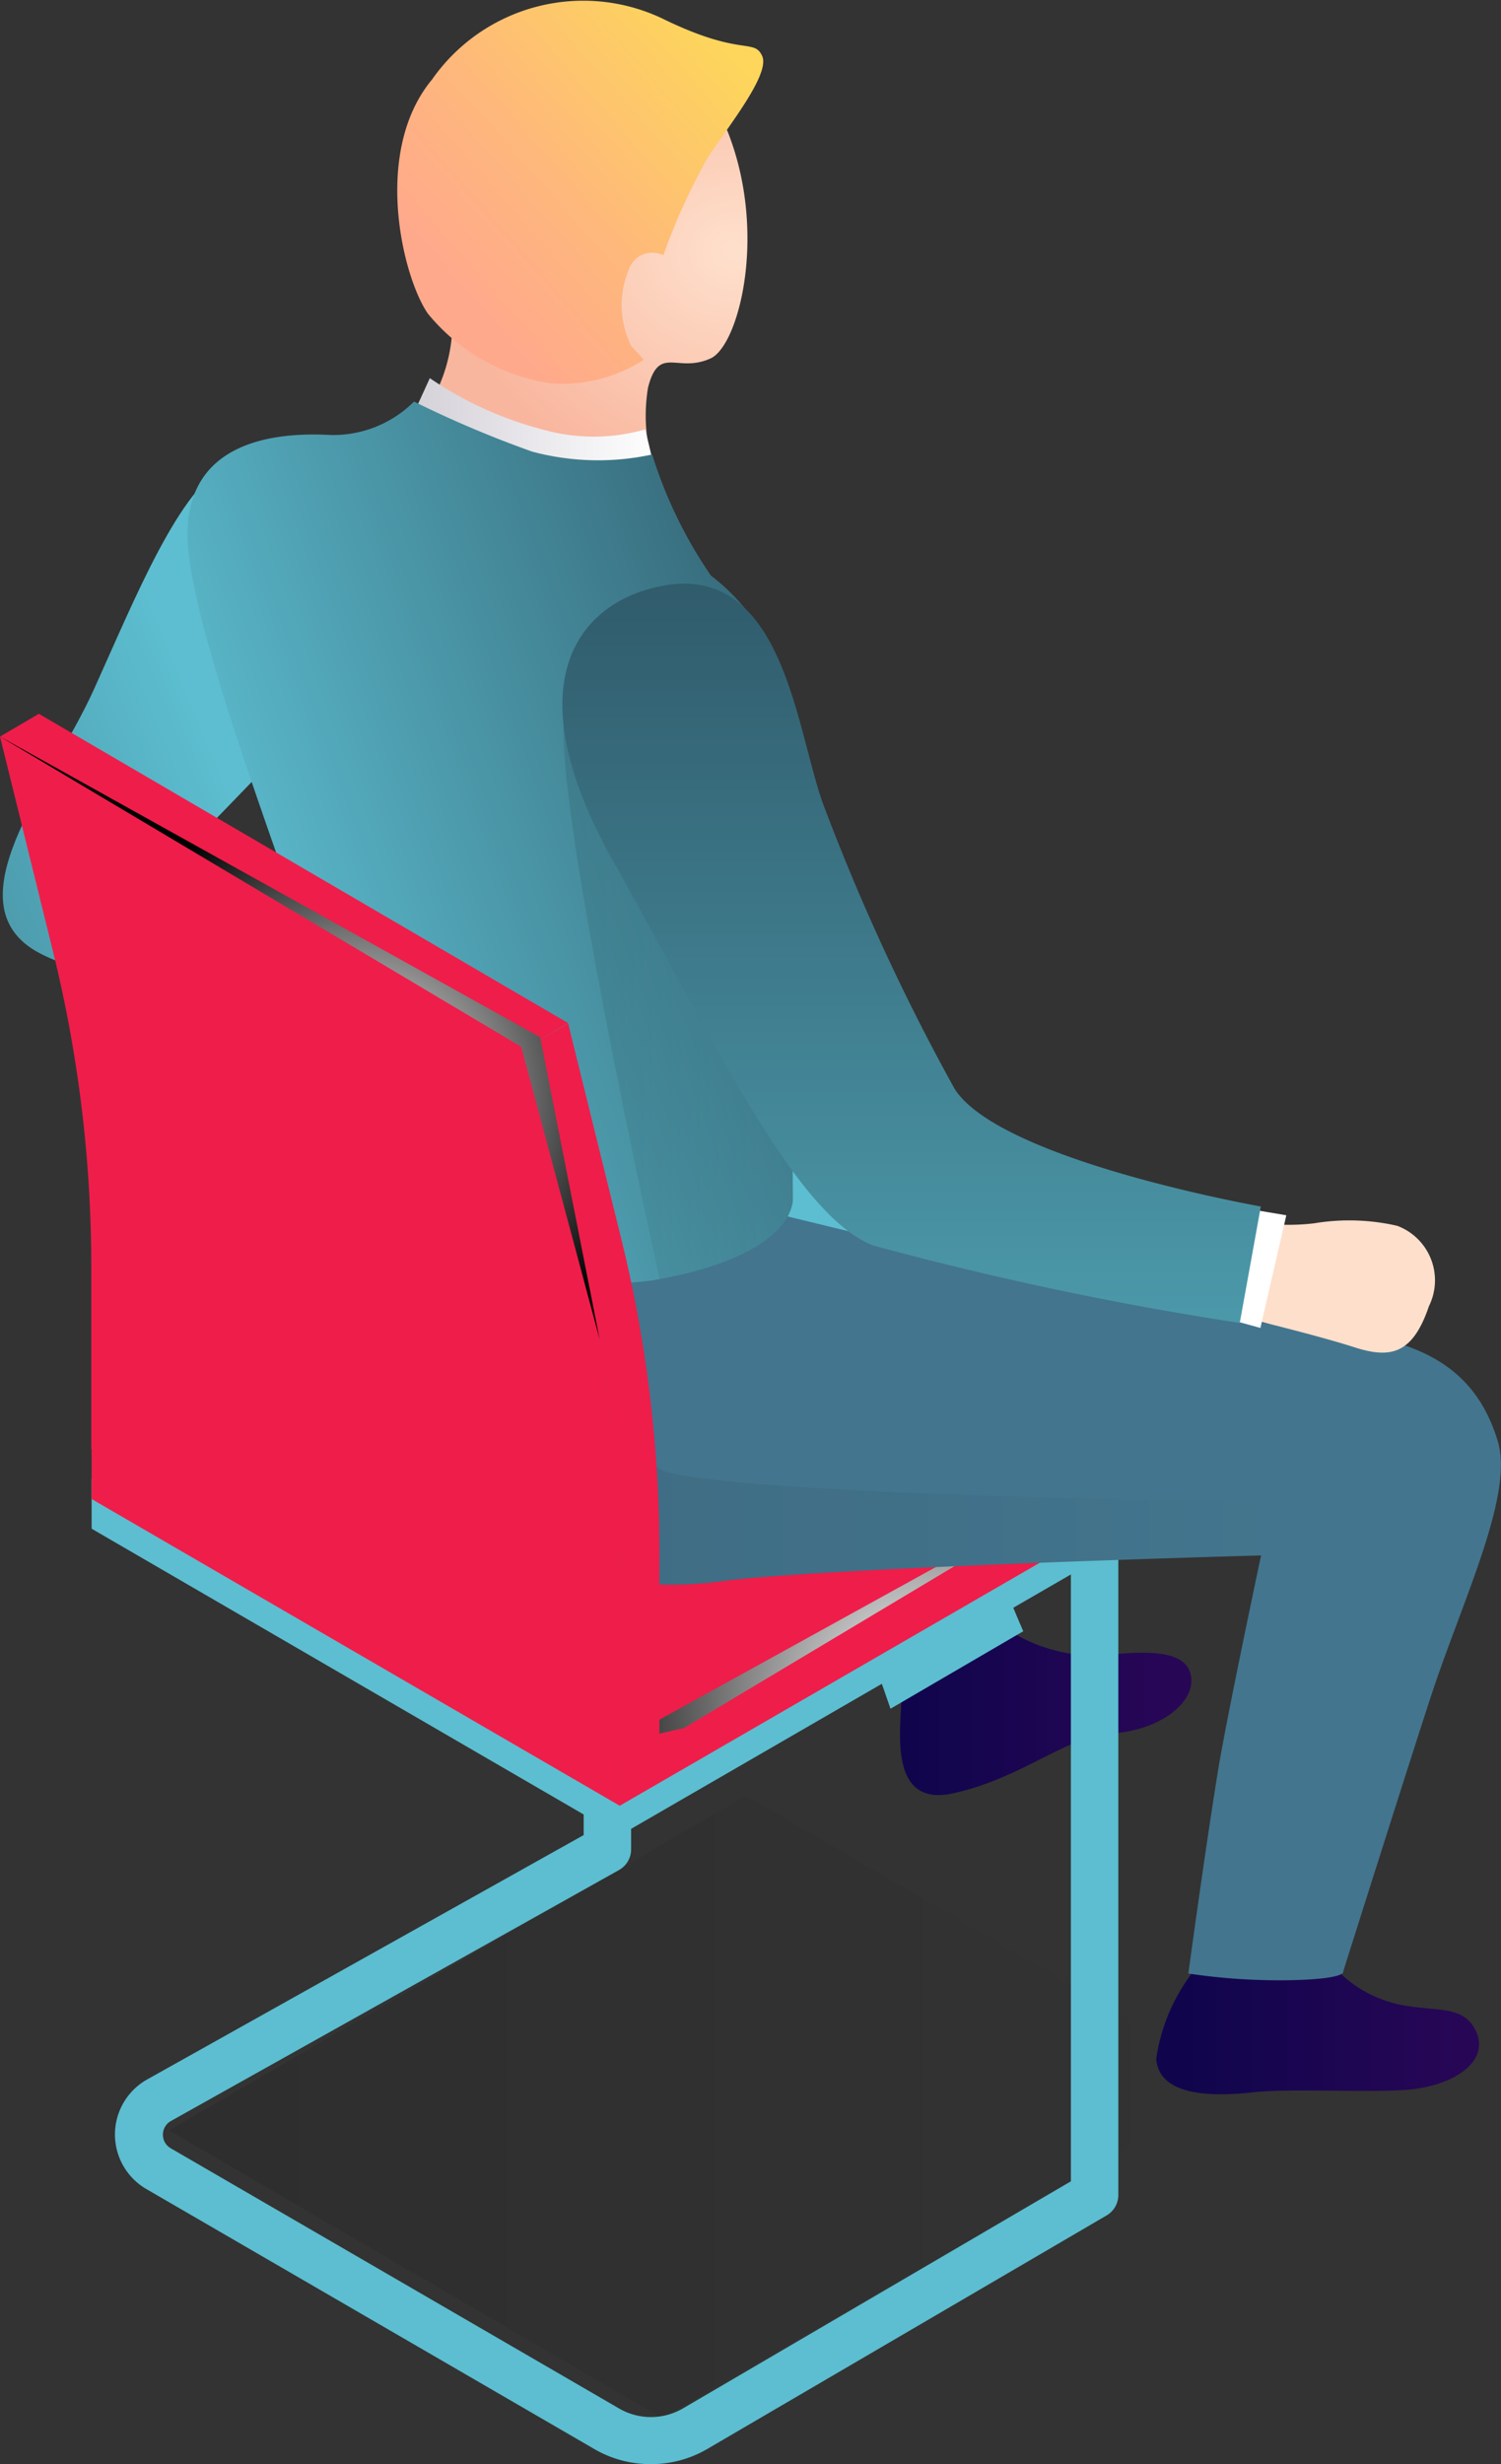 <svg xmlns="http://www.w3.org/2000/svg" xmlns:xlink="http://www.w3.org/1999/xlink" width="25.786" height="42.325" viewBox="0 0 25.786 42.325">
  <rect x="0" y="0" width="25.786" height="42.325" fill="#333333" stroke="none"/>
  <defs>
    <linearGradient id="linear-gradient" y1="0.5" x2="1" y2="0.5" gradientUnits="objectBoundingBox">
      <stop offset="0.091" stop-color="#10054d"/>
      <stop offset="0.894" stop-color="#270656"/>
    </linearGradient>
    <linearGradient id="linear-gradient-2" y1="0.5" x2="1" y2="0.5" gradientUnits="objectBoundingBox">
      <stop offset="0"/>
      <stop offset="1" stop-opacity="0"/>
    </linearGradient>
    <radialGradient id="radial-gradient" cx="0.605" cy="0.828" r="1.204" gradientTransform="translate(0.224) scale(0.552 1)" gradientUnits="objectBoundingBox">
      <stop offset="0" stop-color="#fff"/>
      <stop offset="1"/>
    </radialGradient>
    <linearGradient id="linear-gradient-3" x1="0" y1="0.5" x2="1" y2="0.5" xlink:href="#linear-gradient"/>
    <linearGradient id="linear-gradient-5" x1="0.569" y1="0.596" x2="-0.883" y2="1.315" gradientUnits="objectBoundingBox">
      <stop offset="0" stop-color="#5cbed0"/>
      <stop offset="1" stop-color="#2d5565"/>
    </linearGradient>
    <linearGradient id="linear-gradient-6" x1="-171.629" y1="302.204" x2="-170.646" y2="302.204" gradientUnits="objectBoundingBox">
      <stop offset="0.005" stop-color="#f9b69e"/>
      <stop offset="0.812" stop-color="#fcd6c1"/>
      <stop offset="1" stop-color="#fedfcb"/>
    </linearGradient>
    <radialGradient id="radial-gradient-2" cx="0.776" cy="0.506" r="0.519" gradientTransform="translate(-0.195) scale(1.39 1)" gradientUnits="objectBoundingBox">
      <stop offset="0.03" stop-color="#fedfcb"/>
      <stop offset="1" stop-color="#f9b69e"/>
    </radialGradient>
    <linearGradient id="linear-gradient-7" y1="0.5" x2="1" y2="0.5" gradientUnits="objectBoundingBox">
      <stop offset="0" stop-color="#d4d1d8"/>
      <stop offset="1" stop-color="#fff"/>
    </linearGradient>
    <linearGradient id="linear-gradient-8" x1="0.128" y1="0.697" x2="1.172" y2="0.167" xlink:href="#linear-gradient-5"/>
    <linearGradient id="linear-gradient-9" x1="-1144.662" y1="1036.353" x2="-1144.005" y2="1036.353" xlink:href="#linear-gradient-7"/>
    <linearGradient id="linear-gradient-10" x1="0.175" y1="0.748" x2="0.906" y2="0.116" gradientUnits="objectBoundingBox">
      <stop offset="0.035" stop-color="#ffa98c"/>
      <stop offset="0.401" stop-color="#feb77c"/>
      <stop offset="1" stop-color="#fdd65b"/>
    </linearGradient>
    <linearGradient id="linear-gradient-11" x1="0" y1="0.5" x2="1" y2="0.5" xlink:href="#linear-gradient-2"/>
    <linearGradient id="linear-gradient-12" x1="0.5" y1="1.594" x2="0.5" y2="-0.076" xlink:href="#linear-gradient-5"/>
    <radialGradient id="radial-gradient-3" cx="0.595" cy="0.599" r="0.499" gradientTransform="translate(-0.002)" xlink:href="#radial-gradient"/>
  </defs>
  <g id="Group_11849" data-name="Group 11849" transform="translate(-264.845 -1256.978)">
    <path id="Path_36663" data-name="Path 36663" d="M280.332,1286.008c.024.479-.311,2.034.886,1.771s1.938-.981,2.728-1.029,1.411-.5,1.363-.957-.67-.479-1.507-.383a2.777,2.777,0,0,1-1.627-.431Z" fill="url(#linear-gradient)"/>
    <g id="Group_11812" data-name="Group 11812">
      <path id="Path_36664" data-name="Path 36664" d="M267.748,1293.567l8.471,4.943,9.919-5.757-8.477-4.934Z" opacity="0.1" fill="url(#linear-gradient-2)" style="mix-blend-mode: multiply;isolation: isolate"/>
      <path id="Path_36665" data-name="Path 36665" d="M276.016,1299.3a1.906,1.906,0,0,1-.956-.256l-7.7-4.468a1.084,1.084,0,0,1,.017-1.885l7.495-4.195v-4.155a.408.408,0,0,1,.815,0v4.4a.408.408,0,0,1-.209.356l-7.7,4.312a.269.269,0,0,0,0,.466l7.7,4.468a1.091,1.091,0,0,0,1.1,0l6.664-3.9v-11.219a.408.408,0,1,1,.815,0v11.453a.406.406,0,0,1-.2.351l-6.865,4.014A1.9,1.9,0,0,1,276.016,1299.3Z" fill="#5cbed0"/>
      <path id="Path_36666" data-name="Path 36666" d="M275.949,1298.962a1.638,1.638,0,0,1-.82-.22l-7.7-4.468a.811.811,0,0,1,.013-1.412l7.634-4.272v-4.315a.136.136,0,0,1,.272,0v4.4a.134.134,0,0,1-.07.118l-7.7,4.312a.54.54,0,0,0-.009.939l7.7,4.468a1.368,1.368,0,0,0,1.372,0l6.8-3.975v-11.375a.136.136,0,1,1,.272,0v11.452a.135.135,0,0,1-.067.117l-6.865,4.014A1.62,1.62,0,0,1,275.949,1298.962Z" fill="#fff" opacity="0.3"/>
      <path id="Path_36667" data-name="Path 36667" d="M275.915,1298.808a1.527,1.527,0,0,1-.766-.206l-7.7-4.467a.7.7,0,0,1,.011-1.223l7.691-4.3v-4.379a.027.027,0,0,1,.054,0v4.394a.027.027,0,0,1-.014.024l-7.7,4.311a.649.649,0,0,0-.011,1.128l7.7,4.468a1.468,1.468,0,0,0,1.481,0l6.852-4.007v-11.437a.027.027,0,0,1,.054,0v11.453l-6.878,4.037A1.524,1.524,0,0,1,275.915,1298.808Z" fill="none" stroke="#5cbed0" stroke-miterlimit="10" stroke-width="0.384"/>
    </g>
    <path id="Path_36668" data-name="Path 36668" d="M274.183,1276.365c1.125-.143,5.551-.813,5.934.168a46.565,46.565,0,0,1,1.173,5.072,19.976,19.976,0,0,0,1.134,3.39l-2.281,1.331s-1.7-4.912-1.844-5.175a35.783,35.783,0,0,0-4.5-1.436Z" fill="#5cbed0"/>
    <g id="Group_11813" data-name="Group 11813">
      <path id="Path_36669" data-name="Path 36669" d="M275.49,1287.671v.832l9.259-5.355v-.857Z" fill="#5cbed0"/>
      <path id="Path_36670" data-name="Path 36670" d="M275.493,1287.671v.832l-9.074-5.269v-.857Z" fill="#5cbed0"/>
      <path id="Path_36671" data-name="Path 36671" d="M275.49,1287.161v.832l9.259-5.355v-.857Z" fill="#ef1d4a"/>
      <path id="Path_36672" data-name="Path 36672" d="M275.493,1287.161v.832l-9.074-5.269v-.857Z" fill="#ef1d4a"/>
      <path id="Path_36673" data-name="Path 36673" d="M266.42,1281.867l9.074,5.294,9.256-5.38-9.08-5.285Z" fill="#ef1d4a"/>
      <path id="Path_36674" data-name="Path 36674" d="M275.432,1286.923l1.164-.266,8.153-4.877Z" fill="url(#radial-gradient)" style="mix-blend-mode: color-dodge;isolation: isolate"/>
    </g>
    <path id="Path_36675" data-name="Path 36675" d="M285.45,1290.711a3.178,3.178,0,0,0-.742,1.627c.048.67,1.029.646,1.675.575s2.079.015,2.7-.048c.76-.078,1.421-.509,1.077-1.077-.259-.428-.862-.215-1.532-.455a2.053,2.053,0,0,1-.981-.718Z" fill="url(#linear-gradient-3)"/>
    <path id="Path_36676" data-name="Path 36676" d="M275.068,1278.566a33.755,33.755,0,0,1-4.139-.574s-.263,3.159,1.22,4.523a6.186,6.186,0,0,0,5.049,1.627c1.7-.24,9.311-.449,9.311-.449s-.593,2.793-.74,3.7c-.228,1.407-.509,3.481-.509,3.481a10.6,10.6,0,0,0,1.787.114c.957-.024.874-.152.874-.152s1.258-3.978,1.536-4.812c.532-1.6,1.4-3.387,1.117-4.3s-.927-1.748-2.872-1.866c-1.689-.1-9.5-2.03-9.5-2.03Z" fill="#43758e"/>
    <path id="Path_36677" data-name="Path 36677" d="M286.829,1282.779s-8.679-.091-10.461-.5c-1.015-.235-1.444-2.372-1.52-3.708-1.018-.029-3.919-.577-3.919-.577s-.263,3.159,1.22,4.523a6.186,6.186,0,0,0,5.049,1.627c1.7-.24,9.311-.449,9.311-.449Z" opacity="0.1" fill="url(#linear-gradient-2)" style="mix-blend-mode: multiply;isolation: isolate"/>
    <path id="Path_36678" data-name="Path 36678" d="M268.775,1264.951c-.839.368-1.627,2.345-2.321,3.877s-2.345,3.493-1.124,4.4,6.987,1.292,6.987,1.292l-.12-1.484-4.092-1.531s2.082-2.13,2.249-2.369S269.541,1264.616,268.775,1264.951Z" fill="url(#linear-gradient-5)"/>
    <path id="Path_36679" data-name="Path 36679" d="M286.545,1277.989a3.739,3.739,0,0,0,.874,0,3.683,3.683,0,0,1,1.43.043,1,1,0,0,1,.544,1.38c-.287.851-.684.9-1.3.7s-1.993-.533-1.993-.533Z" fill="url(#linear-gradient-6)"/>
    <path id="Path_36680" data-name="Path 36680" d="M272.005,1259.209a2.758,2.758,0,0,1,4.81-.933c1.412,1.914.814,4.594.239,4.857s-.885-.239-1.076.5a2.95,2.95,0,0,0,.191,1.628l-4.164-1.029a2.721,2.721,0,0,0,.6-1.46C272.532,1262.176,271.575,1260.814,272.005,1259.209Z" fill="url(#radial-gradient-2)"/>
    <path id="Path_36681" data-name="Path 36681" d="M272.229,1263.473a6.21,6.21,0,0,0,1.93.88,3.224,3.224,0,0,0,1.771,0l.239,1.005a5.819,5.819,0,0,1-2.56-.335c-1.364-.5-1.651-.957-1.651-.957Z" fill="url(#linear-gradient-7)"/>
    <path id="Path_36682" data-name="Path 36682" d="M271.958,1263.875a1.965,1.965,0,0,1-1.436.574c-.861-.048-2.632.048-2.441,1.986s2.226,6.963,2.489,8.112a23.166,23.166,0,0,1,.191,3.876,11.992,11.992,0,0,0,5.264.55c2.537-.43,2.441-1.412,2.441-1.412s-.044-8.451-.259-9.145a3.454,3.454,0,0,0-1.149-1.552,7.718,7.718,0,0,1-1.009-2.08,4.38,4.38,0,0,1-2.058-.048A18.649,18.649,0,0,1,271.958,1263.875Z" fill="url(#linear-gradient-8)"/>
    <path id="Path_36683" data-name="Path 36683" d="M286.273,1277.738l.67.113-.445,1.935-.771-.212Z" fill="url(#linear-gradient-9)"/>
    <path id="Path_36684" data-name="Path 36684" d="M276.241,1261.362a.429.429,0,0,0-.6.263,1.572,1.572,0,0,0,.047,1.293l.216.239a2.59,2.59,0,0,1-1.58.407,3.357,3.357,0,0,1-2.129-1.2c-.431-.622-.96-2.778.072-4.02a3.17,3.17,0,0,1,3.948-1.052c1.364.67,1.579.335,1.723.646s-.575,1.2-.934,1.746A10.785,10.785,0,0,0,276.241,1261.362Z" fill="url(#linear-gradient-10)"/>
    <path id="Path_36685" data-name="Path 36685" d="M278.466,1277.561s-.043-8.451-.259-9.145-3.587-.818-3.679.92c-.074,1.409.928,6.306,1.648,9.608C278.551,1278.5,278.466,1277.561,278.466,1277.561Z" opacity="0.1" fill="url(#linear-gradient-11)" style="mix-blend-mode: multiply;isolation: isolate"/>
    <path id="Path_36686" data-name="Path 36686" d="M276.241,1267.038c-1.46.265-2.584,1.664-.87,4.716,1.743,3.1,3.13,6.09,4.472,6.615a56.722,56.722,0,0,0,6.3,1.331l.362-2s-4.491-.792-5.263-2.025a36.966,36.966,0,0,1-2.223-4.8C278.527,1269.63,278.352,1266.653,276.241,1267.038Z" fill="url(#linear-gradient-12)"/>
    <g id="Group_11814" data-name="Group 11814">
      <path id="Path_36687" data-name="Path 36687" d="M275.512,1278.232l-.907-3.677-.678.395.906,3.658a22.624,22.624,0,0,1,.662,5.435v3.122l.678-.37,0-3.167A22.609,22.609,0,0,0,275.512,1278.232Z" fill="#ef1d4a"/>
      <path id="Path_36688" data-name="Path 36688" d="M273.931,1274.95l-9.086-5.321.911,3.693a22.608,22.608,0,0,1,.657,5.415v3.132l9.086,5.3v-3.124a22.649,22.649,0,0,0-.663-5.438Z" fill="#ef1d4a"/>
      <path id="Path_36689" data-name="Path 36689" d="M264.845,1269.629l9.086,5.321.674-.4-9.092-5.312Z" fill="#ef1d4a"/>
      <path id="Path_36690" data-name="Path 36690" d="M264.845,1269.629l9.28,5.164,1.021,5.187-1.348-5.024Z" fill="url(#radial-gradient-3)" style="mix-blend-mode: color-dodge;isolation: isolate"/>
    </g>
  </g>
</svg>
